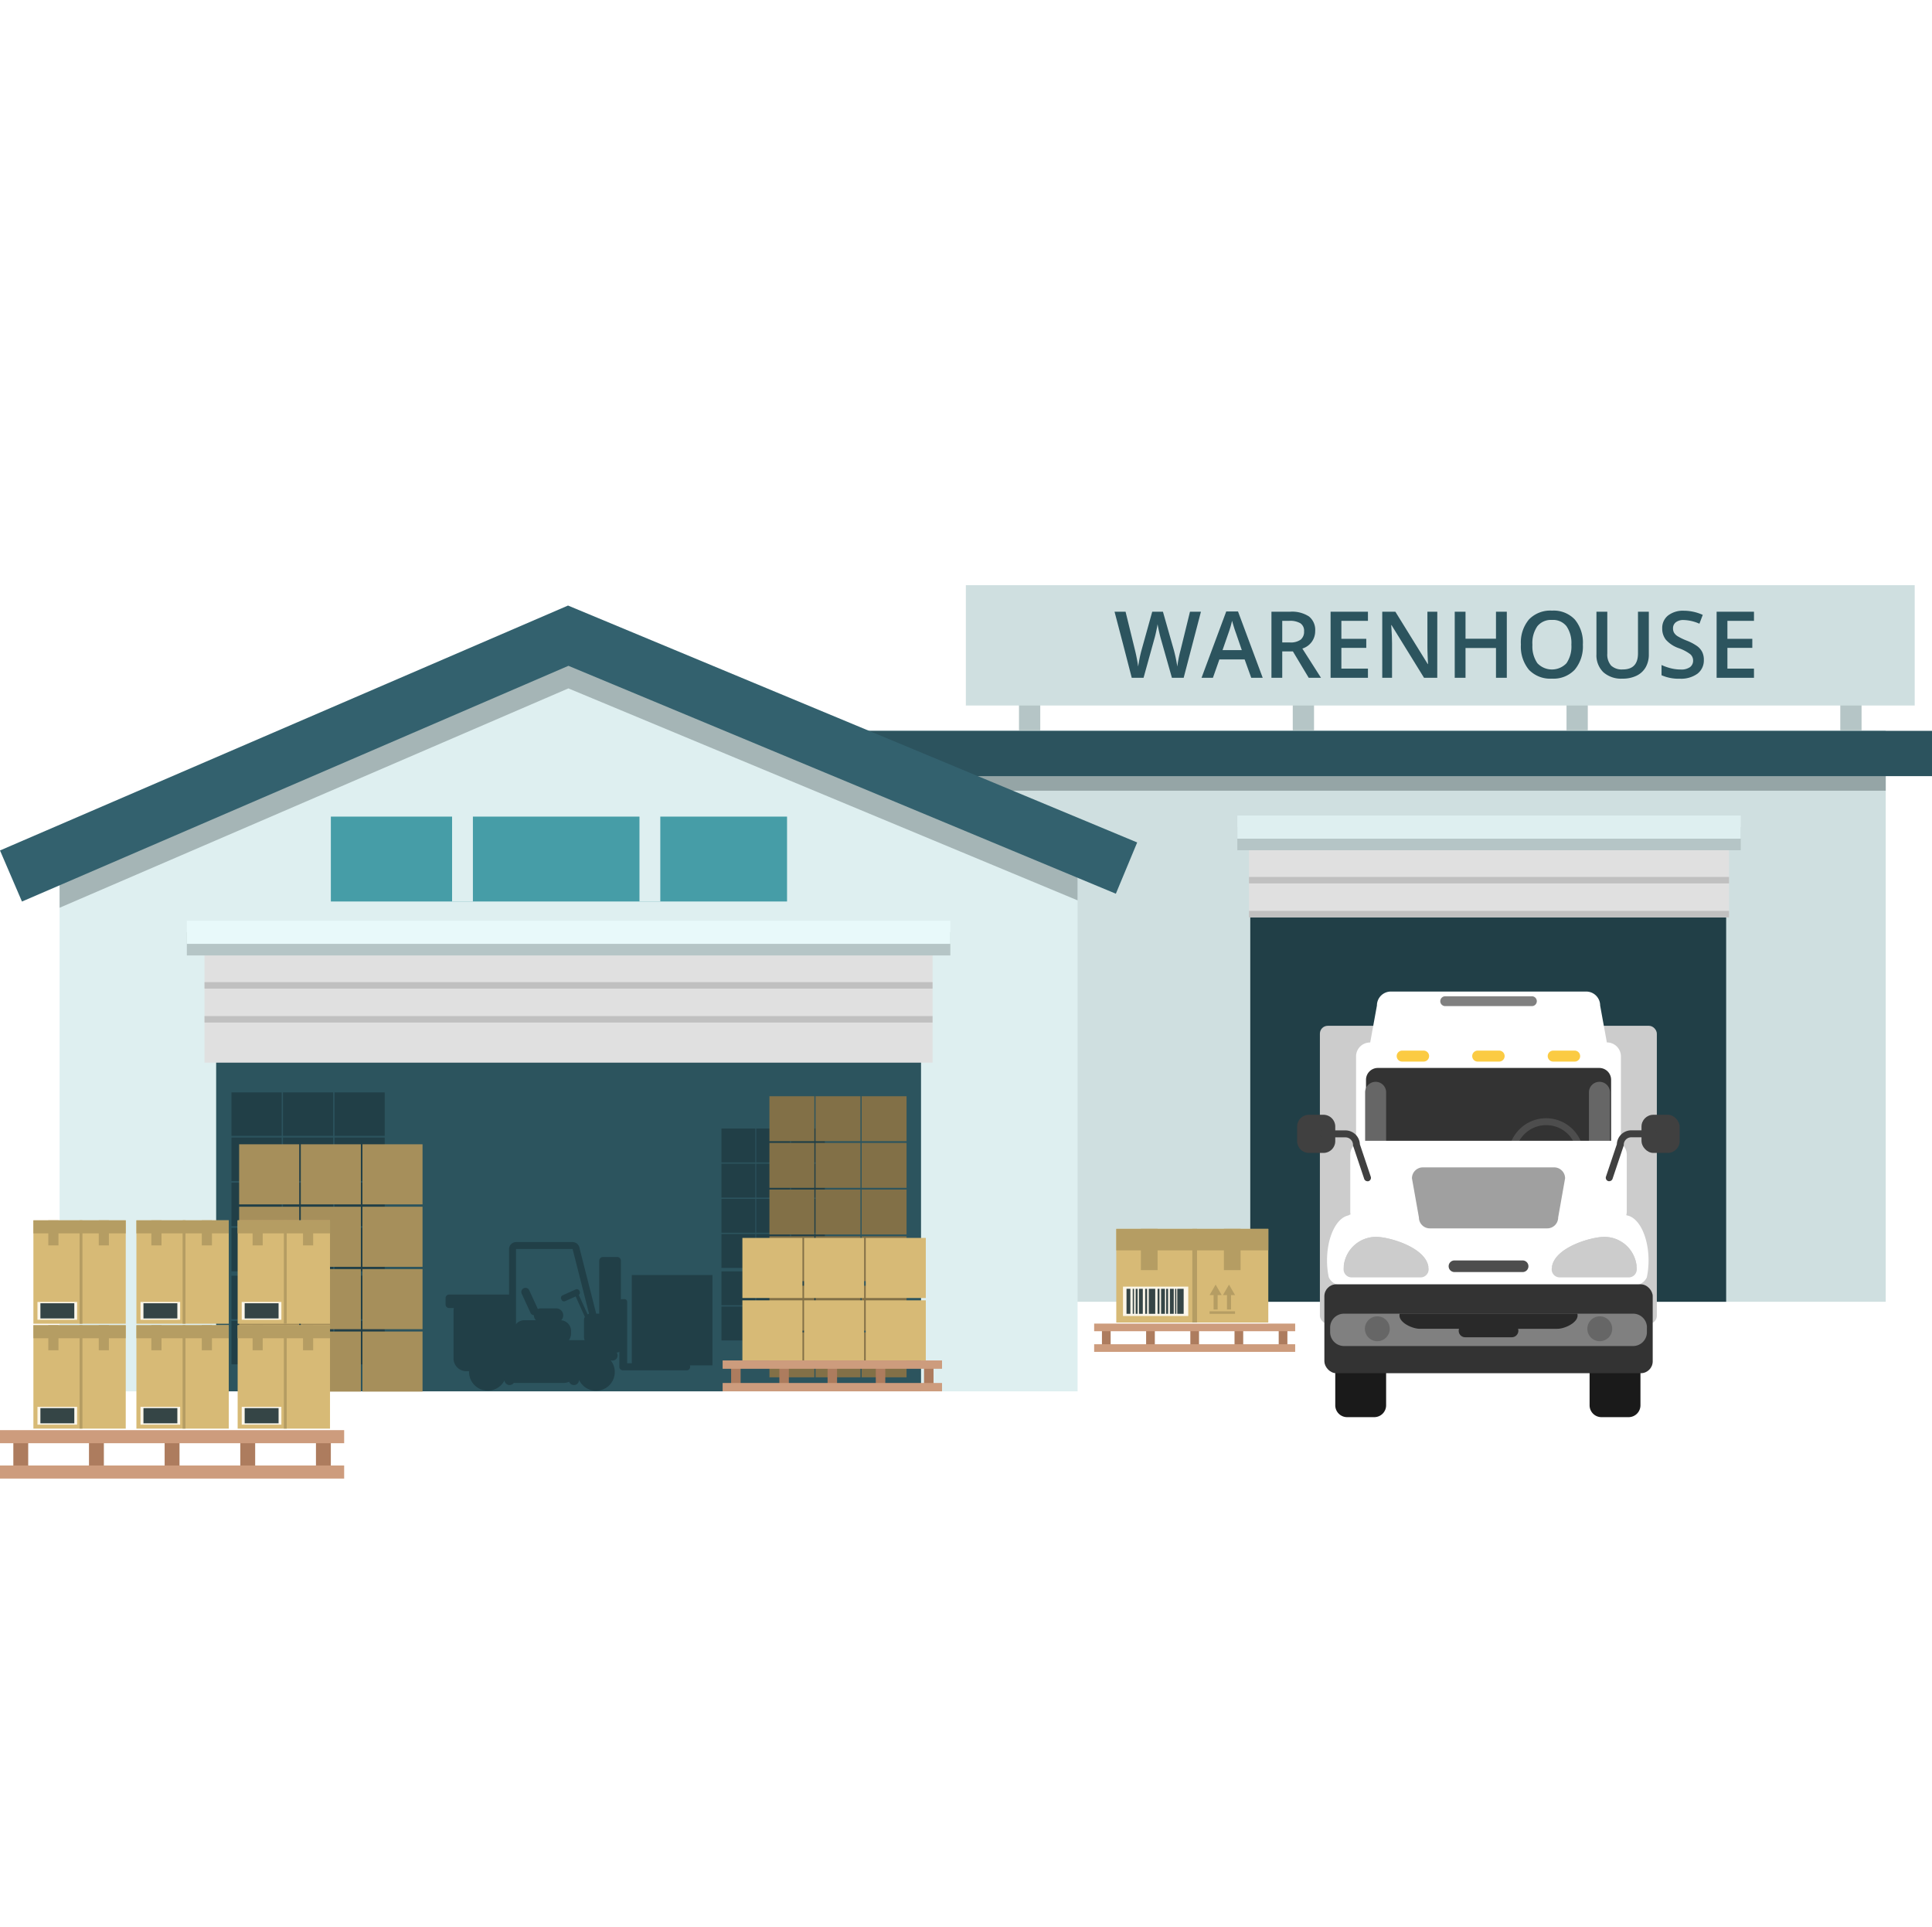 <svg xmlns="http://www.w3.org/2000/svg" xmlns:xlink="http://www.w3.org/1999/xlink" width="166.478" height="166" viewBox="0 0 166.478 166">
  <defs>
    <clipPath id="clip-path">
      <rect id="Rectángulo_360119" data-name="Rectángulo 360119" width="166.478" height="76.966" fill="none"/>
    </clipPath>
    <clipPath id="clip-path-3">
      <rect id="Rectángulo_360018" data-name="Rectángulo 360018" width="1.439" height="3.553" fill="none"/>
    </clipPath>
    <clipPath id="clip-path-5">
      <rect id="Rectángulo_360070" data-name="Rectángulo 360070" width="0.874" height="2.158" fill="none"/>
    </clipPath>
    <clipPath id="clip-path-8">
      <rect id="Rectángulo_360081" data-name="Rectángulo 360081" width="0.875" height="2.158" fill="none"/>
    </clipPath>
  </defs>
  <g id="Grupo_1017665" data-name="Grupo 1017665" transform="translate(-716.761 -9375)">
    <circle id="Elipse_8443" data-name="Elipse 8443" cx="83" cy="83" r="83" transform="translate(717 9375)" fill="#fff" opacity="0.45"/>
    <circle id="Elipse_8444" data-name="Elipse 8444" cx="67" cy="67" r="67" transform="translate(733 9391)" fill="#fff"/>
    <g id="Grupo_1023263" data-name="Grupo 1023263" transform="translate(716.761 9425.414)">
      <g id="Grupo_1023262" data-name="Grupo 1023262" clip-path="url(#clip-path)">
        <rect id="Rectángulo_359918" data-name="Rectángulo 359918" width="94.674" height="49.227" transform="translate(67.817 12.507)" fill="#cfdfe0"/>
        <rect id="Rectángulo_359919" data-name="Rectángulo 359919" width="92.436" height="4.837" transform="translate(70.055 12.869)" fill="#95a5a6"/>
        <rect id="Rectángulo_359920" data-name="Rectángulo 359920" width="92.436" height="3.901" transform="translate(74.042 12.549)" fill="#2c535e"/>
        <path id="Trazado_755151" data-name="Trazado 755151" d="M92.109,22.219V68.742H4.39V22.219L48.249,4.165Z" transform="translate(0.745 0.707)" fill="#deeff0"/>
        <path id="Trazado_755152" data-name="Trazado 755152" d="M92.109,22.219v4.226L48.233,8.184,4.39,27.083V22.219L48.249,4.165Z" transform="translate(0.745 0.707)" fill="#a5b5b6"/>
        <rect id="Rectángulo_359921" data-name="Rectángulo 359921" width="60.738" height="38.548" transform="translate(18.626 30.901)" fill="#2c545e"/>
        <rect id="Rectángulo_359922" data-name="Rectángulo 359922" width="41.007" height="33.399" transform="translate(107.734 28.336)" fill="#213f47"/>
        <rect id="Rectángulo_359923" data-name="Rectángulo 359923" width="62.732" height="10.234" transform="translate(17.623 30.9)" fill="#e0e0e0"/>
        <rect id="Rectángulo_359924" data-name="Rectángulo 359924" width="62.732" height="0.557" transform="translate(17.623 37.122)" fill="silver"/>
        <rect id="Rectángulo_359925" data-name="Rectángulo 359925" width="62.732" height="0.557" transform="translate(17.623 34.197)" fill="silver"/>
        <rect id="Rectángulo_359926" data-name="Rectángulo 359926" width="65.789" height="1.993" transform="translate(16.1 29.904)" fill="#b5c5c6"/>
        <rect id="Rectángulo_359927" data-name="Rectángulo 359927" width="65.789" height="1.993" transform="translate(16.1 28.908)" fill="#e8f9fa"/>
        <rect id="Rectángulo_359928" data-name="Rectángulo 359928" width="41.365" height="6.778" transform="translate(107.624 21.837)" fill="#e0e0e0"/>
        <rect id="Rectángulo_359929" data-name="Rectángulo 359929" width="41.365" height="0.557" transform="translate(107.624 28.058)" fill="silver"/>
        <rect id="Rectángulo_359930" data-name="Rectángulo 359930" width="41.365" height="0.557" transform="translate(107.624 25.134)" fill="silver"/>
        <rect id="Rectángulo_359931" data-name="Rectángulo 359931" width="43.38" height="1.993" transform="translate(106.62 20.841)" fill="#b5c5c6"/>
        <rect id="Rectángulo_359932" data-name="Rectángulo 359932" width="43.38" height="1.993" transform="translate(106.62 19.844)" fill="#deeff0"/>
        <rect id="Rectángulo_359933" data-name="Rectángulo 359933" width="2.919" height="2.919" transform="translate(62.168 52.868)" fill="#213f47"/>
        <rect id="Rectángulo_359934" data-name="Rectángulo 359934" width="2.917" height="2.919" transform="translate(65.164 52.868)" fill="#213f47"/>
        <rect id="Rectángulo_359935" data-name="Rectángulo 359935" width="2.919" height="2.919" transform="translate(68.158 52.868)" fill="#213f47"/>
        <rect id="Rectángulo_359936" data-name="Rectángulo 359936" width="2.919" height="2.917" transform="translate(62.168 55.9)" fill="#213f47"/>
        <rect id="Rectángulo_359937" data-name="Rectángulo 359937" width="2.917" height="2.917" transform="translate(65.164 55.9)" fill="#213f47"/>
        <rect id="Rectángulo_359938" data-name="Rectángulo 359938" width="2.919" height="2.917" transform="translate(68.158 55.9)" fill="#213f47"/>
        <rect id="Rectángulo_359939" data-name="Rectángulo 359939" width="2.919" height="2.919" transform="translate(62.168 46.808)" fill="#213f47"/>
        <rect id="Rectángulo_359940" data-name="Rectángulo 359940" width="2.917" height="2.919" transform="translate(65.164 46.808)" fill="#213f47"/>
        <rect id="Rectángulo_359941" data-name="Rectángulo 359941" width="2.919" height="2.919" transform="translate(68.158 46.808)" fill="#213f47"/>
        <rect id="Rectángulo_359942" data-name="Rectángulo 359942" width="2.919" height="2.919" transform="translate(62.168 49.84)" fill="#213f47"/>
        <rect id="Rectángulo_359943" data-name="Rectángulo 359943" width="2.917" height="2.919" transform="translate(65.164 49.84)" fill="#213f47"/>
        <rect id="Rectángulo_359944" data-name="Rectángulo 359944" width="2.919" height="2.919" transform="translate(68.158 49.84)" fill="#213f47"/>
        <rect id="Rectángulo_359945" data-name="Rectángulo 359945" width="2.919" height="2.919" transform="translate(62.168 59.114)" fill="#213f47"/>
        <rect id="Rectángulo_359946" data-name="Rectángulo 359946" width="2.917" height="2.919" transform="translate(65.164 59.114)" fill="#213f47"/>
        <rect id="Rectángulo_359947" data-name="Rectángulo 359947" width="2.919" height="2.919" transform="translate(68.158 59.114)" fill="#213f47"/>
        <rect id="Rectángulo_359948" data-name="Rectángulo 359948" width="2.919" height="2.919" transform="translate(62.168 62.146)" fill="#213f47"/>
        <rect id="Rectángulo_359949" data-name="Rectángulo 359949" width="2.917" height="2.919" transform="translate(65.164 62.146)" fill="#213f47"/>
        <rect id="Rectángulo_359950" data-name="Rectángulo 359950" width="2.919" height="2.919" transform="translate(68.158 62.146)" fill="#213f47"/>
        <rect id="Rectángulo_359951" data-name="Rectángulo 359951" width="4.326" height="3.744" transform="translate(19.946 51.475)" fill="#213f47"/>
        <rect id="Rectángulo_359952" data-name="Rectángulo 359952" width="4.326" height="3.744" transform="translate(24.384 51.475)" fill="#213f47"/>
        <rect id="Rectángulo_359953" data-name="Rectángulo 359953" width="4.326" height="3.744" transform="translate(28.824 51.475)" fill="#213f47"/>
        <rect id="Rectángulo_359954" data-name="Rectángulo 359954" width="4.326" height="3.744" transform="translate(19.946 55.365)" fill="#213f47"/>
        <rect id="Rectángulo_359955" data-name="Rectángulo 359955" width="4.326" height="3.744" transform="translate(24.384 55.365)" fill="#213f47"/>
        <rect id="Rectángulo_359956" data-name="Rectángulo 359956" width="4.326" height="3.744" transform="translate(28.824 55.365)" fill="#213f47"/>
        <rect id="Rectángulo_359957" data-name="Rectángulo 359957" width="4.326" height="3.744" transform="translate(19.946 43.697)" fill="#213f47"/>
        <rect id="Rectángulo_359958" data-name="Rectángulo 359958" width="4.326" height="3.744" transform="translate(24.384 43.697)" fill="#213f47"/>
        <rect id="Rectángulo_359959" data-name="Rectángulo 359959" width="4.326" height="3.744" transform="translate(28.824 43.697)" fill="#213f47"/>
        <rect id="Rectángulo_359960" data-name="Rectángulo 359960" width="4.326" height="3.744" transform="translate(19.946 47.588)" fill="#213f47"/>
        <rect id="Rectángulo_359961" data-name="Rectángulo 359961" width="4.326" height="3.744" transform="translate(24.384 47.588)" fill="#213f47"/>
        <rect id="Rectángulo_359962" data-name="Rectángulo 359962" width="4.326" height="3.744" transform="translate(28.824 47.588)" fill="#213f47"/>
        <rect id="Rectángulo_359963" data-name="Rectángulo 359963" width="4.326" height="3.744" transform="translate(19.946 59.489)" fill="#213f47"/>
        <rect id="Rectángulo_359964" data-name="Rectángulo 359964" width="4.326" height="3.744" transform="translate(24.384 59.489)" fill="#213f47"/>
        <rect id="Rectángulo_359965" data-name="Rectángulo 359965" width="4.326" height="3.744" transform="translate(28.824 59.489)" fill="#213f47"/>
        <rect id="Rectángulo_359966" data-name="Rectángulo 359966" width="4.326" height="3.744" transform="translate(19.946 63.38)" fill="#213f47"/>
        <rect id="Rectángulo_359967" data-name="Rectángulo 359967" width="4.326" height="3.744" transform="translate(24.384 63.38)" fill="#213f47"/>
        <rect id="Rectángulo_359968" data-name="Rectángulo 359968" width="4.326" height="3.744" transform="translate(28.824 63.38)" fill="#213f47"/>
        <rect id="Rectángulo_359969" data-name="Rectángulo 359969" width="39.309" height="7.313" transform="translate(28.509 19.937)" fill="#469da7"/>
        <rect id="Rectángulo_359970" data-name="Rectángulo 359970" width="1.794" height="9.543" transform="translate(38.955 17.707)" fill="#deeff0"/>
        <rect id="Rectángulo_359971" data-name="Rectángulo 359971" width="1.794" height="9.543" transform="translate(55.103 17.707)" fill="#deeff0"/>
        <rect id="Rectángulo_359972" data-name="Rectángulo 359972" width="1.282" height="3.046" transform="translate(1.149 73.356)" fill="#ad7c5e"/>
        <rect id="Rectángulo_359973" data-name="Rectángulo 359973" width="1.282" height="3.046" transform="translate(7.668 73.356)" fill="#ad7c5e"/>
        <rect id="Rectángulo_359974" data-name="Rectángulo 359974" width="1.282" height="3.046" transform="translate(14.187 73.356)" fill="#ad7c5e"/>
        <rect id="Rectángulo_359975" data-name="Rectángulo 359975" width="1.282" height="3.046" transform="translate(20.706 73.356)" fill="#ad7c5e"/>
        <rect id="Rectángulo_359976" data-name="Rectángulo 359976" width="1.282" height="3.046" transform="translate(27.226 73.356)" fill="#ad7c5e"/>
        <rect id="Rectángulo_359977" data-name="Rectángulo 359977" width="29.656" height="1.127" transform="translate(0 72.793)" fill="#cd9c7d"/>
        <rect id="Rectángulo_359978" data-name="Rectángulo 359978" width="29.656" height="1.127" transform="translate(0 75.839)" fill="#cd9c7d"/>
        <rect id="Rectángulo_359979" data-name="Rectángulo 359979" width="0.75" height="1.779" transform="translate(94.953 63.943)" fill="#ad7c5e"/>
        <rect id="Rectángulo_359980" data-name="Rectángulo 359980" width="0.75" height="1.779" transform="translate(98.76 63.943)" fill="#ad7c5e"/>
        <rect id="Rectángulo_359981" data-name="Rectángulo 359981" width="0.75" height="1.779" transform="translate(102.569 63.943)" fill="#ad7c5e"/>
        <rect id="Rectángulo_359982" data-name="Rectángulo 359982" width="0.749" height="1.779" transform="translate(106.377 63.943)" fill="#ad7c5e"/>
        <rect id="Rectángulo_359983" data-name="Rectángulo 359983" width="0.749" height="1.779" transform="translate(110.184 63.943)" fill="#ad7c5e"/>
        <rect id="Rectángulo_359984" data-name="Rectángulo 359984" width="17.322" height="0.657" transform="translate(94.282 63.614)" fill="#cd9c7d"/>
        <rect id="Rectángulo_359985" data-name="Rectángulo 359985" width="17.322" height="0.657" transform="translate(94.282 65.393)" fill="#cd9c7d"/>
        <g id="Grupo_1023261" data-name="Grupo 1023261" transform="translate(0 0)">
          <g id="Grupo_1023260" data-name="Grupo 1023260" clip-path="url(#clip-path)">
            <rect id="Rectángulo_359986" data-name="Rectángulo 359986" width="29.034" height="25.659" rx="0.675" transform="translate(113.734 37.959)" fill="#ccc"/>
            <path id="Trazado_755153" data-name="Trazado 755153" d="M121.516,34.315H121.5l-.579-3.188a1.2,1.2,0,0,0-1.2-1.2H102.887a1.2,1.2,0,0,0-1.2,1.2l-.579,3.188h-.019a1.2,1.2,0,0,0-1.2,1.2V48.263a1.2,1.2,0,0,0,1.2,1.2h20.422a1.2,1.2,0,0,0,1.2-1.2V35.511a1.2,1.2,0,0,0-1.2-1.2" transform="translate(16.961 5.082)" fill="#fff"/>
            <path id="Rectángulo_359987" data-name="Rectángulo 359987" d="M1.021,0H20.1a1.021,1.021,0,0,1,1.021,1.021V6.249A1.022,1.022,0,0,1,20.1,7.271H1.022A1.022,1.022,0,0,1,0,6.249V1.021A1.021,1.021,0,0,1,1.021,0Z" transform="translate(117.707 41.59)" fill="#333"/>
            <path id="Trazado_755154" data-name="Trazado 755154" d="M114.412,30.7a.423.423,0,0,1-.423.423h-7.471a.423.423,0,0,1,0-.847h7.471a.423.423,0,0,1,.423.423" transform="translate(18.013 5.14)" fill="gray"/>
            <path id="Trazado_755155" data-name="Trazado 755155" d="M105.673,34.749a.473.473,0,0,1-.473.473h-1.825a.473.473,0,1,1,0-.945H105.2a.472.472,0,0,1,.473.473" transform="translate(17.471 5.82)" fill="#fbcb43"/>
            <path id="Trazado_755156" data-name="Trazado 755156" d="M111.236,34.749a.473.473,0,0,1-.473.473h-1.825a.473.473,0,1,1,0-.945h1.825a.472.472,0,0,1,.473.473" transform="translate(18.416 5.82)" fill="#fbcb43"/>
            <path id="Trazado_755157" data-name="Trazado 755157" d="M116.8,34.749a.472.472,0,0,1-.473.473H114.5a.473.473,0,1,1,0-.945h1.825a.471.471,0,0,1,.473.473" transform="translate(19.36 5.82)" fill="#fbcb43"/>
            <path id="Trazado_755158" data-name="Trazado 755158" d="M102.368,42.045a.9.9,0,1,1-1.81,0V37.48a.9.9,0,1,1,1.81,0Z" transform="translate(17.073 6.21)" fill="#666"/>
            <path id="Trazado_755159" data-name="Trazado 755159" d="M118.856,42.045a.905.905,0,0,1-1.811,0V37.48a.905.905,0,0,1,1.811,0Z" transform="translate(19.873 6.21)" fill="#666"/>
            <path id="Trazado_755160" data-name="Trazado 755160" d="M114.4,45.745a3.244,3.244,0,1,1,3.186-3.244,3.219,3.219,0,0,1-3.186,3.244m0-5.89A2.647,2.647,0,1,0,116.99,42.5a2.621,2.621,0,0,0-2.588-2.646" transform="translate(18.883 6.665)" fill="#4d4d4d"/>
            <path id="Trazado_755161" data-name="Trazado 755161" d="M123.631,47.354l-.047-.008c-.015-.009-.033-.015-.048-.023a1.2,1.2,0,0,0,.043-.305v-4.9a1.2,1.2,0,0,0-1.2-1.2H100.952a1.2,1.2,0,0,0-1.2,1.2v4.9a1.2,1.2,0,0,0,.026.244,1.193,1.193,0,0,0-.2.092c-1.027.215-1.827,1.865-1.827,3.873a6.859,6.859,0,0,0,.053.879,5.714,5.714,0,0,0,.1.58,1.192,1.192,0,0,0,1.082.682h25.238a1.192,1.192,0,0,0,1.082-.682c.016-.077.032-.158.046-.239.009-.04.014-.082.02-.124.011-.071.021-.143.03-.218a7.077,7.077,0,0,0,.053-.879c0-2.009-.8-3.658-1.828-3.873" transform="translate(16.598 6.947)" fill="#fff"/>
            <path id="Rectángulo_359988" data-name="Rectángulo 359988" d="M1.022,0H3.361A1.021,1.021,0,0,1,4.382,1.021V4.756A1.022,1.022,0,0,1,3.36,5.778H1.022A1.022,1.022,0,0,1,0,4.756V1.022A1.022,1.022,0,0,1,1.022,0Z" transform="translate(115.058 65.896)" fill="#1a1a1a"/>
            <path id="Rectángulo_359989" data-name="Rectángulo 359989" d="M1.022,0H3.361A1.022,1.022,0,0,1,4.383,1.022V4.756A1.022,1.022,0,0,1,3.361,5.778H1.021A1.021,1.021,0,0,1,0,4.757V1.022A1.022,1.022,0,0,1,1.022,0Z" transform="translate(136.973 65.896)" fill="#1a1a1a"/>
            <path id="Trazado_755162" data-name="Trazado 755162" d="M113.585,50.23a.5.5,0,0,1-.5.5H107.21a.5.5,0,1,1,0-1h5.875a.5.5,0,0,1,.5.5" transform="translate(18.118 8.444)" fill="#4d4d4d"/>
            <path id="Trazado_755163" data-name="Trazado 755163" d="M116.606,47.19a.941.941,0,0,1-.942.941H105.548a.941.941,0,0,1-.941-.941l-.6-3.372a.943.943,0,0,1,.942-.942h11.312a.943.943,0,0,1,.942.942Z" transform="translate(17.659 7.28)" fill="#a0a0a0"/>
            <path id="Trazado_755164" data-name="Trazado 755164" d="M106.272,50.535a.7.7,0,0,1-.663.49H99.655a.691.691,0,0,1-.67-.538,2.8,2.8,0,0,1,2.785-2.493c1.1,0,4.2.873,4.5,2.541" transform="translate(16.806 8.149)" fill="#ccc"/>
            <path id="Trazado_755165" data-name="Trazado 755165" d="M106.3,50.792a.694.694,0,0,1-.694.694H99.659a.692.692,0,0,1-.688-.694,2.443,2.443,0,0,1,.018-.305,2.8,2.8,0,0,1,2.785-2.493c1.1,0,4.2.873,4.5,2.541l.018.125a1.009,1.009,0,0,1,.012.132" transform="translate(16.804 8.149)" fill="#ccc"/>
            <path id="Trazado_755166" data-name="Trazado 755166" d="M114.325,50.535a.7.7,0,0,0,.663.49h5.953a.689.689,0,0,0,.669-.538,2.8,2.8,0,0,0-2.784-2.493c-1.1,0-4.2.873-4.5,2.541" transform="translate(19.411 8.149)" fill="#ccc"/>
            <path id="Trazado_755167" data-name="Trazado 755167" d="M114.3,50.792a.694.694,0,0,0,.693.694h5.953a.693.693,0,0,0,.688-.694,2.689,2.689,0,0,0-.018-.305,2.8,2.8,0,0,0-2.785-2.493c-1.1,0-4.2.873-4.5,2.541l-.018.125a1.009,1.009,0,0,0-.012.132" transform="translate(19.406 8.149)" fill="#ccc"/>
            <rect id="Rectángulo_359990" data-name="Rectángulo 359990" width="28.292" height="7.657" rx="1.022" transform="translate(114.12 60.231)" fill="#333"/>
            <path id="Trazado_755168" data-name="Trazado 755168" d="M125.276,54.845v.394a1.191,1.191,0,0,1-1.2,1.2H99.18a1.2,1.2,0,0,1-1.2-1.2v-.394a1.194,1.194,0,0,1,1.2-1.194h24.9a1.191,1.191,0,0,1,1.2,1.194" transform="translate(16.636 9.109)" fill="gray"/>
            <path id="Rectángulo_359991" data-name="Rectángulo 359991" d="M1.022,0H2.266A1.021,1.021,0,0,1,3.287,1.021V2.265A1.022,1.022,0,0,1,2.265,3.287H1.022A1.022,1.022,0,0,1,0,2.265V1.022A1.022,1.022,0,0,1,1.022,0Z" transform="translate(111.771 45.624)" fill="#404040"/>
            <path id="Trazado_755169" data-name="Trazado 755169" d="M101.332,44.534a.3.3,0,0,1-.283-.2l-.952-2.837a.287.287,0,0,1-.015-.095.65.65,0,0,0-.649-.649H97.506a.3.3,0,0,1,0-.6h1.925a1.248,1.248,0,0,1,1.245,1.2l.938,2.793a.3.3,0,0,1-.188.379.292.292,0,0,1-.095.015" transform="translate(16.504 6.817)" fill="#404040"/>
            <rect id="Rectángulo_359992" data-name="Rectángulo 359992" width="3.288" height="3.287" rx="1.022" transform="translate(141.446 45.624)" fill="#404040"/>
            <path id="Trazado_755170" data-name="Trazado 755170" d="M118.583,44.534a.3.3,0,0,1-.283-.394l.938-2.793a1.249,1.249,0,0,1,1.246-1.2h1.925a.3.3,0,0,1,0,.6h-1.925a.65.65,0,0,0-.65.649.287.287,0,0,1-.015.095l-.952,2.837a.3.3,0,0,1-.283.2" transform="translate(20.083 6.817)" fill="#404040"/>
            <path id="Trazado_755171" data-name="Trazado 755171" d="M102.341,54.875a.771.771,0,1,1-.772-.772.772.772,0,0,1,.772.772" transform="translate(17.114 9.186)" fill="#999"/>
            <path id="Trazado_755172" data-name="Trazado 755172" d="M101.612,55.989a1.071,1.071,0,1,1,1.07-1.07,1.072,1.072,0,0,1-1.07,1.07" transform="translate(17.071 9.143)" fill="#666"/>
            <path id="Trazado_755173" data-name="Trazado 755173" d="M118.725,54.875a.772.772,0,1,1-.772-.772.772.772,0,0,1,.772.772" transform="translate(19.896 9.186)" fill="#999"/>
            <path id="Trazado_755174" data-name="Trazado 755174" d="M118,55.989a1.071,1.071,0,1,1,1.07-1.07,1.073,1.073,0,0,1-1.07,1.07" transform="translate(19.852 9.143)" fill="#666"/>
            <path id="Trazado_755175" data-name="Trazado 755175" d="M118.42,53.651H103.1a1.251,1.251,0,0,0-.012.15c0,.64,1.117,1.152,1.751,1.152h3.38a.558.558,0,0,0,.54.729h4.007a.567.567,0,0,0,.567-.567.531.531,0,0,0-.027-.161h3.385c.633,0,1.745-.512,1.745-1.152a.639.639,0,0,0-.018-.15" transform="translate(17.503 9.109)" fill="#292929"/>
            <path id="Trazado_755176" data-name="Trazado 755176" d="M1.893,27,0,22.6,48.947,1.5,97.989,21.909l-1.837,4.417L48.981,6.692Z" transform="translate(0 0.254)" fill="#33616e"/>
            <rect id="Rectángulo_359993" data-name="Rectángulo 359993" width="1.833" height="3.337" transform="translate(134.985 9.17)" fill="#b5c5c6"/>
            <rect id="Rectángulo_359994" data-name="Rectángulo 359994" width="1.833" height="3.337" transform="translate(87.805 9.17)" fill="#b5c5c6"/>
            <rect id="Rectángulo_359995" data-name="Rectángulo 359995" width="1.833" height="3.337" transform="translate(111.395 9.17)" fill="#b5c5c6"/>
            <rect id="Rectángulo_359996" data-name="Rectángulo 359996" width="1.833" height="3.337" transform="translate(158.575 9.17)" fill="#b5c5c6"/>
            <rect id="Rectángulo_359997" data-name="Rectángulo 359997" width="81.762" height="10.367" transform="translate(83.226)" fill="#cfdfe0"/>
            <path id="Trazado_755177" data-name="Trazado 755177" d="M88.057,7.646H87.044l-.965-3.4c-.041-.147-.094-.36-.156-.64s-.1-.473-.113-.583q-.039.249-.126.647c-.058.264-.106.462-.146.592L84.6,7.646H83.582L82.846,4.8,82.1,1.954h.95l.814,3.318a14.3,14.3,0,0,1,.271,1.408c.03-.22.073-.467.129-.739s.11-.492.157-.662l.926-3.325h.923l.95,3.34a12.937,12.937,0,0,1,.288,1.386,10.089,10.089,0,0,1,.281-1.417L88.6,1.954h.944Z" transform="translate(13.939 0.332)" fill="#2c545e"/>
            <path id="Trazado_755178" data-name="Trazado 755178" d="M92.791,7.65l-.569-1.58H90.046l-.557,1.58h-.981l2.129-5.716H91.65L93.779,7.65Zm-.813-2.383-.533-1.55c-.04-.1-.094-.267-.163-.49s-.116-.387-.142-.49a8.888,8.888,0,0,1-.308,1.047l-.515,1.483Z" transform="translate(15.027 0.328)" fill="#2c545e"/>
            <path id="Trazado_755179" data-name="Trazado 755179" d="M94.587,5.372V7.646h-.93V1.954h1.608a2.655,2.655,0,0,1,1.631.412,1.484,1.484,0,0,1,.53,1.247,1.558,1.558,0,0,1-1.107,1.514l1.608,2.52H96.869L95.505,5.372Zm0-.771h.647a1.474,1.474,0,0,0,.942-.241.876.876,0,0,0,.292-.717.77.77,0,0,0-.316-.693,1.724,1.724,0,0,0-.95-.211h-.615Z" transform="translate(15.902 0.332)" fill="#2c545e"/>
            <path id="Trazado_755180" data-name="Trazado 755180" d="M101.233,7.646H98.014V1.954h3.219V2.74H98.944V4.289h2.145v.779H98.944V6.856h2.289Z" transform="translate(16.641 0.332)" fill="#2c545e"/>
            <path id="Trazado_755181" data-name="Trazado 755181" d="M106.56,7.646H105.42l-2.8-4.536h-.029l.019.254c.035.483.053.923.053,1.323v2.96h-.843V1.954h1.13l2.791,4.512h.022c0-.058-.014-.277-.03-.652s-.022-.668-.022-.879V1.954h.852Z" transform="translate(17.287 0.332)" fill="#2c545e"/>
            <path id="Trazado_755182" data-name="Trazado 755182" d="M111.646,7.646h-.933V5.081h-2.625V7.646h-.93V1.954h.93V4.282h2.625V1.954h.933Z" transform="translate(18.194 0.332)" fill="#2c545e"/>
            <path id="Trazado_755183" data-name="Trazado 755183" d="M117.371,4.8a3.113,3.113,0,0,1-.7,2.162,2.51,2.51,0,0,1-1.968.77,2.537,2.537,0,0,1-1.98-.764,3.135,3.135,0,0,1-.691-2.175,3.079,3.079,0,0,1,.7-2.165,2.558,2.558,0,0,1,1.984-.756,2.505,2.505,0,0,1,1.962.767,3.11,3.11,0,0,1,.694,2.161m-4.346,0A2.55,2.55,0,0,0,113.45,6.4a1.726,1.726,0,0,0,2.508.006,2.547,2.547,0,0,0,.423-1.6,2.56,2.56,0,0,0-.419-1.589,1.477,1.477,0,0,0-1.247-.542,1.51,1.51,0,0,0-1.265.542,2.529,2.529,0,0,0-.426,1.589" transform="translate(19.022 0.319)" fill="#2c545e"/>
            <path id="Trazado_755184" data-name="Trazado 755184" d="M122.111,1.954V5.636a2.2,2.2,0,0,1-.269,1.1,1.8,1.8,0,0,1-.784.728,2.7,2.7,0,0,1-1.224.256,2.3,2.3,0,0,1-1.648-.56,2.032,2.032,0,0,1-.588-1.543V1.954h.935v3.6a1.439,1.439,0,0,0,.329,1.04,1.344,1.344,0,0,0,1,.333q1.314,0,1.315-1.382V1.954Z" transform="translate(19.966 0.332)" fill="#2c545e"/>
            <path id="Trazado_755185" data-name="Trazado 755185" d="M126.037,6.113a1.437,1.437,0,0,1-.549,1.192,2.4,2.4,0,0,1-1.516.432,3.629,3.629,0,0,1-1.58-.3V6.556a4.41,4.41,0,0,0,.828.289,3.492,3.492,0,0,0,.815.1,1.292,1.292,0,0,0,.815-.209.686.686,0,0,0,.263-.565.708.708,0,0,0-.242-.542,3.634,3.634,0,0,0-1-.525,2.63,2.63,0,0,1-1.1-.721,1.524,1.524,0,0,1-.319-.973,1.363,1.363,0,0,1,.507-1.122,2.1,2.1,0,0,1,1.358-.408,3.991,3.991,0,0,1,1.627.358L125.656,3a3.557,3.557,0,0,0-1.355-.319,1.046,1.046,0,0,0-.685.2.646.646,0,0,0-.234.521.728.728,0,0,0,.094.379.941.941,0,0,0,.308.3,5.349,5.349,0,0,0,.77.371,4.185,4.185,0,0,1,.921.487,1.414,1.414,0,0,1,.427.509,1.53,1.53,0,0,1,.137.67" transform="translate(20.78 0.32)" fill="#2c545e"/>
            <path id="Trazado_755186" data-name="Trazado 755186" d="M129.669,7.646H126.45V1.954h3.219V2.74H127.38V4.289h2.145v.779H127.38V6.856h2.289Z" transform="translate(21.469 0.332)" fill="#2c545e"/>
            <rect id="Rectángulo_359998" data-name="Rectángulo 359998" width="13.1" height="8.07" transform="translate(96.188 55.455)" fill="#d7ba76"/>
            <rect id="Rectángulo_359999" data-name="Rectángulo 359999" width="5.624" height="2.53" transform="translate(96.767 60.43)" fill="#fcf7ea"/>
            <rect id="Rectángulo_360000" data-name="Rectángulo 360000" width="0.332" height="2.156" transform="translate(97.071 60.617)" fill="#354546"/>
            <rect id="Rectángulo_360001" data-name="Rectángulo 360001" width="0.112" height="2.156" transform="translate(97.606 60.617)" fill="#354546"/>
            <rect id="Rectángulo_360002" data-name="Rectángulo 360002" width="0.112" height="2.156" transform="translate(101.252 60.617)" fill="#354546"/>
            <rect id="Rectángulo_360003" data-name="Rectángulo 360003" width="0.333" height="2.156" transform="translate(98.141 60.617)" fill="#354546"/>
            <rect id="Rectángulo_360004" data-name="Rectángulo 360004" width="0.166" height="2.156" transform="translate(98.677 60.617)" fill="#354546"/>
            <rect id="Rectángulo_360005" data-name="Rectángulo 360005" width="0.166" height="2.156" transform="translate(97.86 60.617)" fill="#354546"/>
            <rect id="Rectángulo_360006" data-name="Rectángulo 360006" width="0.556" height="2.156" transform="translate(98.99 60.617)" fill="#354546"/>
            <rect id="Rectángulo_360007" data-name="Rectángulo 360007" width="0.333" height="2.156" transform="translate(100.809 60.617)" fill="#354546"/>
            <rect id="Rectángulo_360008" data-name="Rectángulo 360008" width="0.332" height="2.156" transform="translate(100.049 60.617)" fill="#354546"/>
            <rect id="Rectángulo_360009" data-name="Rectángulo 360009" width="0.167" height="2.156" transform="translate(99.746 60.617)" fill="#354546"/>
            <rect id="Rectángulo_360010" data-name="Rectángulo 360010" width="0.167" height="2.156" transform="translate(100.487 60.617)" fill="#354546"/>
            <rect id="Rectángulo_360011" data-name="Rectángulo 360011" width="0.549" height="2.156" transform="translate(101.445 60.617)" fill="#354546"/>
            <rect id="Rectángulo_360012" data-name="Rectángulo 360012" width="0.409" height="8.07" transform="translate(102.739 55.455)" fill="#b59d63"/>
            <rect id="Rectángulo_360013" data-name="Rectángulo 360013" width="13.1" height="1.852" transform="translate(96.188 55.454)" fill="#b59d63"/>
            <rect id="Rectángulo_360014" data-name="Rectángulo 360014" width="0.347" height="1.397" transform="translate(104.575 61.003)" fill="#b59d63"/>
            <path id="Trazado_755187" data-name="Trazado 755187" d="M89.1,52.411l.521-.9.521.9Z" transform="translate(15.128 8.746)" fill="#b59d63"/>
            <rect id="Rectángulo_360015" data-name="Rectángulo 360015" width="0.347" height="1.397" transform="translate(105.728 61.003)" fill="#b59d63"/>
            <path id="Trazado_755188" data-name="Trazado 755188" d="M90.085,52.411l.521-.9.521.9Z" transform="translate(15.295 8.746)" fill="#b59d63"/>
            <rect id="Rectángulo_360016" data-name="Rectángulo 360016" width="2.193" height="0.218" transform="translate(104.229 62.555)" fill="#b59d63"/>
            <g id="Grupo_1023220" data-name="Grupo 1023220" transform="translate(98.308 55.454)" style="mix-blend-mode: multiply;isolation: isolate">
              <g id="Grupo_1023219" data-name="Grupo 1023219">
                <g id="Grupo_1023218" data-name="Grupo 1023218" clip-path="url(#clip-path-3)">
                  <rect id="Rectángulo_360017" data-name="Rectángulo 360017" width="1.439" height="3.554" transform="translate(0.001 0)" fill="#b59d63"/>
                </g>
              </g>
            </g>
            <g id="Grupo_1023223" data-name="Grupo 1023223" transform="translate(105.461 55.454)" style="mix-blend-mode: multiply;isolation: isolate">
              <g id="Grupo_1023222" data-name="Grupo 1023222">
                <g id="Grupo_1023221" data-name="Grupo 1023221" clip-path="url(#clip-path-3)">
                  <rect id="Rectángulo_360019" data-name="Rectángulo 360019" width="1.439" height="3.554" transform="translate(0.001 0)" fill="#b59d63"/>
                </g>
              </g>
            </g>
            <path id="Trazado_755189" data-name="Trazado 755189" d="M54.548,51.216H48.869v7.6h-.4v-5.3a.224.224,0,0,0-.222-.223h-.218a.224.224,0,0,0-.1.025V49.983a.322.322,0,0,0-.321-.322H46.385a.323.323,0,0,0-.322.322v4.563H45.8L44.372,48.93a.619.619,0,0,0-.629-.553h-4.82a.617.617,0,0,0-.632.6v3.93a.25.25,0,0,0-.032-.007H33.122a.3.3,0,0,0-.3.3v.557a.3.3,0,0,0,.3.3h.419a1.08,1.08,0,0,0-.034.262V58.4a1.1,1.1,0,0,0,1.1,1.1h.244c0,.02-.007.037-.007.058a1.615,1.615,0,0,0,3.053.739.447.447,0,0,0,.3.376.459.459,0,0,0,.142.022.449.449,0,0,0,.367-.193,1.169,1.169,0,0,0,.129.011H43a1.081,1.081,0,0,0,.464-.105.448.448,0,0,0,.416.288.464.464,0,0,0,.142-.022.448.448,0,0,0,.3-.422,1.615,1.615,0,1,0,2.722-1.694.447.447,0,0,0,.47-.1.442.442,0,0,0,.046-.566h.044a.32.32,0,0,0,.194-.073v1.335a.217.217,0,0,0,.075.164.294.294,0,0,0,.225.108h5.5a.3.3,0,0,0,.3-.3v-.009a.3.3,0,0,0-.025-.118h1.943V51.216ZM38.923,48.975h4.82c.02,0,.03.008.033,0a.244.244,0,0,0,.009.071l1.4,5.512a.527.527,0,0,0-.124.046L44.3,52.927a.232.232,0,0,0,.081-.284l-.032-.071a.236.236,0,0,0-.311-.118l-1.139.514a.234.234,0,0,0-.117.31l.032.071a.235.235,0,0,0,.31.118l.908-.408.793,1.764a.542.542,0,0,0-.076.273v1.479a.528.528,0,0,0,.063.248h-1.37a.919.919,0,0,0,.192-.558v-.232a.927.927,0,0,0-.85-.919.6.6,0,0,0-.418-1.025H41.03a.6.6,0,0,0-.255.058l-.746-1.62a.356.356,0,1,0-.647.3l.762,1.654a.354.354,0,0,0,.29.2v.007a.6.6,0,0,0,.172.42h-1a.917.917,0,0,0-.716.347l0-6.464a.045.045,0,0,1,.035-.013" transform="translate(5.573 8.214)" fill="#213f47"/>
            <rect id="Rectángulo_360021" data-name="Rectángulo 360021" width="3.871" height="3.87" transform="translate(66.301 52.066)" fill="#827047"/>
            <rect id="Rectángulo_360022" data-name="Rectángulo 360022" width="3.871" height="3.87" transform="translate(70.274 52.066)" fill="#827047"/>
            <rect id="Rectángulo_360023" data-name="Rectángulo 360023" width="3.87" height="3.87" transform="translate(74.246 52.066)" fill="#827047"/>
            <rect id="Rectángulo_360024" data-name="Rectángulo 360024" width="3.871" height="3.87" transform="translate(66.301 56.088)" fill="#827047"/>
            <rect id="Rectángulo_360025" data-name="Rectángulo 360025" width="3.871" height="3.87" transform="translate(70.274 56.088)" fill="#827047"/>
            <rect id="Rectángulo_360026" data-name="Rectángulo 360026" width="3.87" height="3.87" transform="translate(74.246 56.088)" fill="#827047"/>
            <rect id="Rectángulo_360027" data-name="Rectángulo 360027" width="3.871" height="3.87" transform="translate(66.301 44.028)" fill="#827047"/>
            <rect id="Rectángulo_360028" data-name="Rectángulo 360028" width="3.871" height="3.87" transform="translate(70.274 44.028)" fill="#827047"/>
            <rect id="Rectángulo_360029" data-name="Rectángulo 360029" width="3.87" height="3.87" transform="translate(74.246 44.028)" fill="#827047"/>
            <rect id="Rectángulo_360030" data-name="Rectángulo 360030" width="3.871" height="3.87" transform="translate(66.301 48.049)" fill="#827047"/>
            <rect id="Rectángulo_360031" data-name="Rectángulo 360031" width="3.871" height="3.87" transform="translate(70.274 48.049)" fill="#827047"/>
            <rect id="Rectángulo_360032" data-name="Rectángulo 360032" width="3.87" height="3.87" transform="translate(74.246 48.049)" fill="#827047"/>
            <rect id="Rectángulo_360033" data-name="Rectángulo 360033" width="3.871" height="3.87" transform="translate(66.301 60.35)" fill="#827047"/>
            <rect id="Rectángulo_360034" data-name="Rectángulo 360034" width="3.871" height="3.87" transform="translate(70.274 60.35)" fill="#827047"/>
            <rect id="Rectángulo_360035" data-name="Rectángulo 360035" width="3.87" height="3.87" transform="translate(74.246 60.35)" fill="#827047"/>
            <rect id="Rectángulo_360036" data-name="Rectángulo 360036" width="3.871" height="3.87" transform="translate(66.301 64.371)" fill="#827047"/>
            <rect id="Rectángulo_360037" data-name="Rectángulo 360037" width="3.871" height="3.87" transform="translate(70.274 64.371)" fill="#827047"/>
            <rect id="Rectángulo_360038" data-name="Rectángulo 360038" width="3.87" height="3.87" transform="translate(74.246 64.371)" fill="#827047"/>
            <rect id="Rectángulo_360039" data-name="Rectángulo 360039" width="0.818" height="1.942" transform="translate(63 67.148)" fill="#ad7c5e"/>
            <rect id="Rectángulo_360040" data-name="Rectángulo 360040" width="0.818" height="1.942" transform="translate(67.156 67.148)" fill="#ad7c5e"/>
            <rect id="Rectángulo_360041" data-name="Rectángulo 360041" width="0.818" height="1.942" transform="translate(71.311 67.148)" fill="#ad7c5e"/>
            <rect id="Rectángulo_360042" data-name="Rectángulo 360042" width="0.818" height="1.942" transform="translate(75.466 67.148)" fill="#ad7c5e"/>
            <rect id="Rectángulo_360043" data-name="Rectángulo 360043" width="0.818" height="1.942" transform="translate(79.623 67.148)" fill="#ad7c5e"/>
            <rect id="Rectángulo_360044" data-name="Rectángulo 360044" width="5.177" height="5.177" transform="translate(63.971 56.233)" fill="#d7ba76"/>
            <rect id="Rectángulo_360045" data-name="Rectángulo 360045" width="5.177" height="5.177" transform="translate(69.285 56.233)" fill="#d7ba76"/>
            <rect id="Rectángulo_360046" data-name="Rectángulo 360046" width="5.177" height="5.177" transform="translate(74.598 56.233)" fill="#d7ba76"/>
            <rect id="Rectángulo_360047" data-name="Rectángulo 360047" width="5.177" height="5.177" transform="translate(63.971 61.611)" fill="#d7ba76"/>
            <rect id="Rectángulo_360048" data-name="Rectángulo 360048" width="5.177" height="5.177" transform="translate(69.285 61.611)" fill="#d7ba76"/>
            <rect id="Rectángulo_360049" data-name="Rectángulo 360049" width="5.177" height="5.177" transform="translate(74.598 61.611)" fill="#d7ba76"/>
            <rect id="Rectángulo_360050" data-name="Rectángulo 360050" width="18.905" height="0.718" transform="translate(62.268 66.789)" fill="#cd9c7d"/>
            <rect id="Rectángulo_360051" data-name="Rectángulo 360051" width="18.905" height="0.718" transform="translate(62.268 68.731)" fill="#cd9c7d"/>
            <rect id="Rectángulo_360052" data-name="Rectángulo 360052" width="5.177" height="5.177" transform="translate(20.606 58.92)" fill="#a68f5b"/>
            <rect id="Rectángulo_360053" data-name="Rectángulo 360053" width="5.177" height="5.177" transform="translate(25.919 58.92)" fill="#a68f5b"/>
            <rect id="Rectángulo_360054" data-name="Rectángulo 360054" width="5.177" height="5.177" transform="translate(31.233 58.92)" fill="#a68f5b"/>
            <rect id="Rectángulo_360055" data-name="Rectángulo 360055" width="5.177" height="5.177" transform="translate(20.606 64.298)" fill="#a68f5b"/>
            <rect id="Rectángulo_360056" data-name="Rectángulo 360056" width="5.177" height="5.177" transform="translate(25.919 64.298)" fill="#a68f5b"/>
            <rect id="Rectángulo_360057" data-name="Rectángulo 360057" width="5.177" height="5.177" transform="translate(31.233 64.298)" fill="#a68f5b"/>
            <rect id="Rectángulo_360058" data-name="Rectángulo 360058" width="5.177" height="5.177" transform="translate(20.606 48.167)" fill="#a68f5b"/>
            <rect id="Rectángulo_360059" data-name="Rectángulo 360059" width="5.177" height="5.177" transform="translate(25.919 48.167)" fill="#a68f5b"/>
            <rect id="Rectángulo_360060" data-name="Rectángulo 360060" width="5.177" height="5.177" transform="translate(31.233 48.167)" fill="#a68f5b"/>
            <rect id="Rectángulo_360061" data-name="Rectángulo 360061" width="5.177" height="5.177" transform="translate(20.606 53.546)" fill="#a68f5b"/>
            <rect id="Rectángulo_360062" data-name="Rectángulo 360062" width="5.177" height="5.177" transform="translate(25.919 53.546)" fill="#a68f5b"/>
            <rect id="Rectángulo_360063" data-name="Rectángulo 360063" width="5.177" height="5.177" transform="translate(31.233 53.546)" fill="#a68f5b"/>
            <rect id="Rectángulo_360064" data-name="Rectángulo 360064" width="7.957" height="8.91" transform="translate(2.878 63.753)" fill="#d7ba76"/>
            <rect id="Rectángulo_360065" data-name="Rectángulo 360065" width="3.416" height="1.537" transform="translate(3.229 70.784)" fill="#fcf7ea"/>
            <rect id="Rectángulo_360066" data-name="Rectángulo 360066" width="2.921" height="1.31" transform="translate(3.482 70.896)" fill="#354546"/>
            <rect id="Rectángulo_360067" data-name="Rectángulo 360067" width="0.248" height="8.91" transform="translate(6.856 63.753)" fill="#b59d63"/>
            <rect id="Rectángulo_360068" data-name="Rectángulo 360068" width="7.957" height="1.125" transform="translate(2.878 63.752)" fill="#b59d63"/>
            <g id="Grupo_1023226" data-name="Grupo 1023226" transform="translate(4.164 63.753)" style="mix-blend-mode: multiply;isolation: isolate">
              <g id="Grupo_1023225" data-name="Grupo 1023225">
                <g id="Grupo_1023224" data-name="Grupo 1023224" clip-path="url(#clip-path-5)">
                  <rect id="Rectángulo_360069" data-name="Rectángulo 360069" width="0.874" height="2.158" transform="translate(0 0)" fill="#b59d63"/>
                </g>
              </g>
            </g>
            <g id="Grupo_1023229" data-name="Grupo 1023229" transform="translate(8.509 63.753)" style="mix-blend-mode: multiply;isolation: isolate">
              <g id="Grupo_1023228" data-name="Grupo 1023228">
                <g id="Grupo_1023227" data-name="Grupo 1023227" clip-path="url(#clip-path-5)">
                  <rect id="Rectángulo_360071" data-name="Rectángulo 360071" width="0.874" height="2.158" transform="translate(0.001 0)" fill="#b59d63"/>
                </g>
              </g>
            </g>
            <rect id="Rectángulo_360073" data-name="Rectángulo 360073" width="7.958" height="8.91" transform="translate(11.755 63.753)" fill="#d7ba76"/>
            <rect id="Rectángulo_360074" data-name="Rectángulo 360074" width="3.416" height="1.537" transform="translate(12.107 70.784)" fill="#fcf7ea"/>
            <rect id="Rectángulo_360075" data-name="Rectángulo 360075" width="2.921" height="1.31" transform="translate(12.361 70.896)" fill="#354546"/>
            <rect id="Rectángulo_360076" data-name="Rectángulo 360076" width="0.248" height="8.91" transform="translate(15.735 63.753)" fill="#b59d63"/>
            <rect id="Rectángulo_360077" data-name="Rectángulo 360077" width="7.958" height="1.125" transform="translate(11.755 63.752)" fill="#b59d63"/>
            <g id="Grupo_1023232" data-name="Grupo 1023232" transform="translate(13.043 63.753)" style="mix-blend-mode: multiply;isolation: isolate">
              <g id="Grupo_1023231" data-name="Grupo 1023231">
                <g id="Grupo_1023230" data-name="Grupo 1023230" clip-path="url(#clip-path-5)">
                  <rect id="Rectángulo_360078" data-name="Rectángulo 360078" width="0.874" height="2.158" transform="translate(0 0)" fill="#b59d63"/>
                </g>
              </g>
            </g>
            <g id="Grupo_1023235" data-name="Grupo 1023235" transform="translate(17.388 63.753)" style="mix-blend-mode: multiply;isolation: isolate">
              <g id="Grupo_1023234" data-name="Grupo 1023234">
                <g id="Grupo_1023233" data-name="Grupo 1023233" clip-path="url(#clip-path-8)">
                  <rect id="Rectángulo_360080" data-name="Rectángulo 360080" width="0.875" height="2.158" transform="translate(0 0)" fill="#b59d63"/>
                </g>
              </g>
            </g>
            <rect id="Rectángulo_360082" data-name="Rectángulo 360082" width="7.958" height="8.91" transform="translate(20.478 63.753)" fill="#d7ba76"/>
            <rect id="Rectángulo_360083" data-name="Rectángulo 360083" width="3.416" height="1.537" transform="translate(20.83 70.784)" fill="#fcf7ea"/>
            <rect id="Rectángulo_360084" data-name="Rectángulo 360084" width="2.921" height="1.31" transform="translate(21.084 70.896)" fill="#354546"/>
            <rect id="Rectángulo_360085" data-name="Rectángulo 360085" width="0.248" height="8.91" transform="translate(24.458 63.753)" fill="#b59d63"/>
            <rect id="Rectángulo_360086" data-name="Rectángulo 360086" width="7.958" height="1.125" transform="translate(20.478 63.752)" fill="#b59d63"/>
            <g id="Grupo_1023238" data-name="Grupo 1023238" transform="translate(21.765 63.753)" style="mix-blend-mode: multiply;isolation: isolate">
              <g id="Grupo_1023237" data-name="Grupo 1023237">
                <g id="Grupo_1023236" data-name="Grupo 1023236" clip-path="url(#clip-path-5)">
                  <rect id="Rectángulo_360087" data-name="Rectángulo 360087" width="0.874" height="2.158" transform="translate(0.001 0)" fill="#b59d63"/>
                </g>
              </g>
            </g>
            <g id="Grupo_1023241" data-name="Grupo 1023241" transform="translate(26.111 63.753)" style="mix-blend-mode: multiply;isolation: isolate">
              <g id="Grupo_1023240" data-name="Grupo 1023240">
                <g id="Grupo_1023239" data-name="Grupo 1023239" clip-path="url(#clip-path-5)">
                  <rect id="Rectángulo_360089" data-name="Rectángulo 360089" width="0.874" height="2.158" transform="translate(0 0)" fill="#b59d63"/>
                </g>
              </g>
            </g>
            <rect id="Rectángulo_360091" data-name="Rectángulo 360091" width="7.957" height="8.91" transform="translate(2.878 54.718)" fill="#d7ba76"/>
            <rect id="Rectángulo_360092" data-name="Rectángulo 360092" width="3.416" height="1.537" transform="translate(3.229 61.749)" fill="#fcf7ea"/>
            <rect id="Rectángulo_360093" data-name="Rectángulo 360093" width="2.921" height="1.31" transform="translate(3.482 61.862)" fill="#354546"/>
            <rect id="Rectángulo_360094" data-name="Rectángulo 360094" width="0.248" height="8.91" transform="translate(6.856 54.718)" fill="#b59d63"/>
            <rect id="Rectángulo_360095" data-name="Rectángulo 360095" width="7.957" height="1.124" transform="translate(2.878 54.719)" fill="#b59d63"/>
            <g id="Grupo_1023244" data-name="Grupo 1023244" transform="translate(4.164 54.718)" style="mix-blend-mode: multiply;isolation: isolate">
              <g id="Grupo_1023243" data-name="Grupo 1023243">
                <g id="Grupo_1023242" data-name="Grupo 1023242" clip-path="url(#clip-path-5)">
                  <rect id="Rectángulo_360096" data-name="Rectángulo 360096" width="0.874" height="2.158" transform="translate(0 0.001)" fill="#b59d63"/>
                </g>
              </g>
            </g>
            <g id="Grupo_1023247" data-name="Grupo 1023247" transform="translate(8.509 54.718)" style="mix-blend-mode: multiply;isolation: isolate">
              <g id="Grupo_1023246" data-name="Grupo 1023246">
                <g id="Grupo_1023245" data-name="Grupo 1023245" clip-path="url(#clip-path-5)">
                  <rect id="Rectángulo_360098" data-name="Rectángulo 360098" width="0.874" height="2.158" transform="translate(0.001 0.001)" fill="#b59d63"/>
                </g>
              </g>
            </g>
            <rect id="Rectángulo_360100" data-name="Rectángulo 360100" width="7.958" height="8.91" transform="translate(11.755 54.718)" fill="#d7ba76"/>
            <rect id="Rectángulo_360101" data-name="Rectángulo 360101" width="3.416" height="1.537" transform="translate(12.107 61.749)" fill="#fcf7ea"/>
            <rect id="Rectángulo_360102" data-name="Rectángulo 360102" width="2.921" height="1.31" transform="translate(12.361 61.862)" fill="#354546"/>
            <rect id="Rectángulo_360103" data-name="Rectángulo 360103" width="0.248" height="8.91" transform="translate(15.735 54.718)" fill="#b59d63"/>
            <rect id="Rectángulo_360104" data-name="Rectángulo 360104" width="7.958" height="1.124" transform="translate(11.755 54.719)" fill="#b59d63"/>
            <g id="Grupo_1023250" data-name="Grupo 1023250" transform="translate(13.043 54.718)" style="mix-blend-mode: multiply;isolation: isolate">
              <g id="Grupo_1023249" data-name="Grupo 1023249">
                <g id="Grupo_1023248" data-name="Grupo 1023248" clip-path="url(#clip-path-5)">
                  <rect id="Rectángulo_360105" data-name="Rectángulo 360105" width="0.874" height="2.158" transform="translate(0 0.001)" fill="#b59d63"/>
                </g>
              </g>
            </g>
            <g id="Grupo_1023253" data-name="Grupo 1023253" transform="translate(17.388 54.718)" style="mix-blend-mode: multiply;isolation: isolate">
              <g id="Grupo_1023252" data-name="Grupo 1023252">
                <g id="Grupo_1023251" data-name="Grupo 1023251" clip-path="url(#clip-path-8)">
                  <rect id="Rectángulo_360107" data-name="Rectángulo 360107" width="0.875" height="2.158" transform="translate(0 0.001)" fill="#b59d63"/>
                </g>
              </g>
            </g>
            <rect id="Rectángulo_360109" data-name="Rectángulo 360109" width="7.958" height="8.91" transform="translate(20.478 54.718)" fill="#d7ba76"/>
            <rect id="Rectángulo_360110" data-name="Rectángulo 360110" width="3.416" height="1.537" transform="translate(20.83 61.749)" fill="#fcf7ea"/>
            <rect id="Rectángulo_360111" data-name="Rectángulo 360111" width="2.921" height="1.31" transform="translate(21.084 61.862)" fill="#354546"/>
            <rect id="Rectángulo_360112" data-name="Rectángulo 360112" width="0.248" height="8.91" transform="translate(24.458 54.718)" fill="#b59d63"/>
            <rect id="Rectángulo_360113" data-name="Rectángulo 360113" width="7.958" height="1.124" transform="translate(20.478 54.719)" fill="#b59d63"/>
            <g id="Grupo_1023256" data-name="Grupo 1023256" transform="translate(21.765 54.718)" style="mix-blend-mode: multiply;isolation: isolate">
              <g id="Grupo_1023255" data-name="Grupo 1023255">
                <g id="Grupo_1023254" data-name="Grupo 1023254" clip-path="url(#clip-path-5)">
                  <rect id="Rectángulo_360114" data-name="Rectángulo 360114" width="0.874" height="2.158" transform="translate(0.001 0.001)" fill="#b59d63"/>
                </g>
              </g>
            </g>
            <g id="Grupo_1023259" data-name="Grupo 1023259" transform="translate(26.111 54.718)" style="mix-blend-mode: multiply;isolation: isolate">
              <g id="Grupo_1023258" data-name="Grupo 1023258">
                <g id="Grupo_1023257" data-name="Grupo 1023257" clip-path="url(#clip-path-5)">
                  <rect id="Rectángulo_360116" data-name="Rectángulo 360116" width="0.874" height="2.158" transform="translate(0 0.001)" fill="#b59d63"/>
                </g>
              </g>
            </g>
          </g>
        </g>
      </g>
    </g>
  </g>
</svg>
